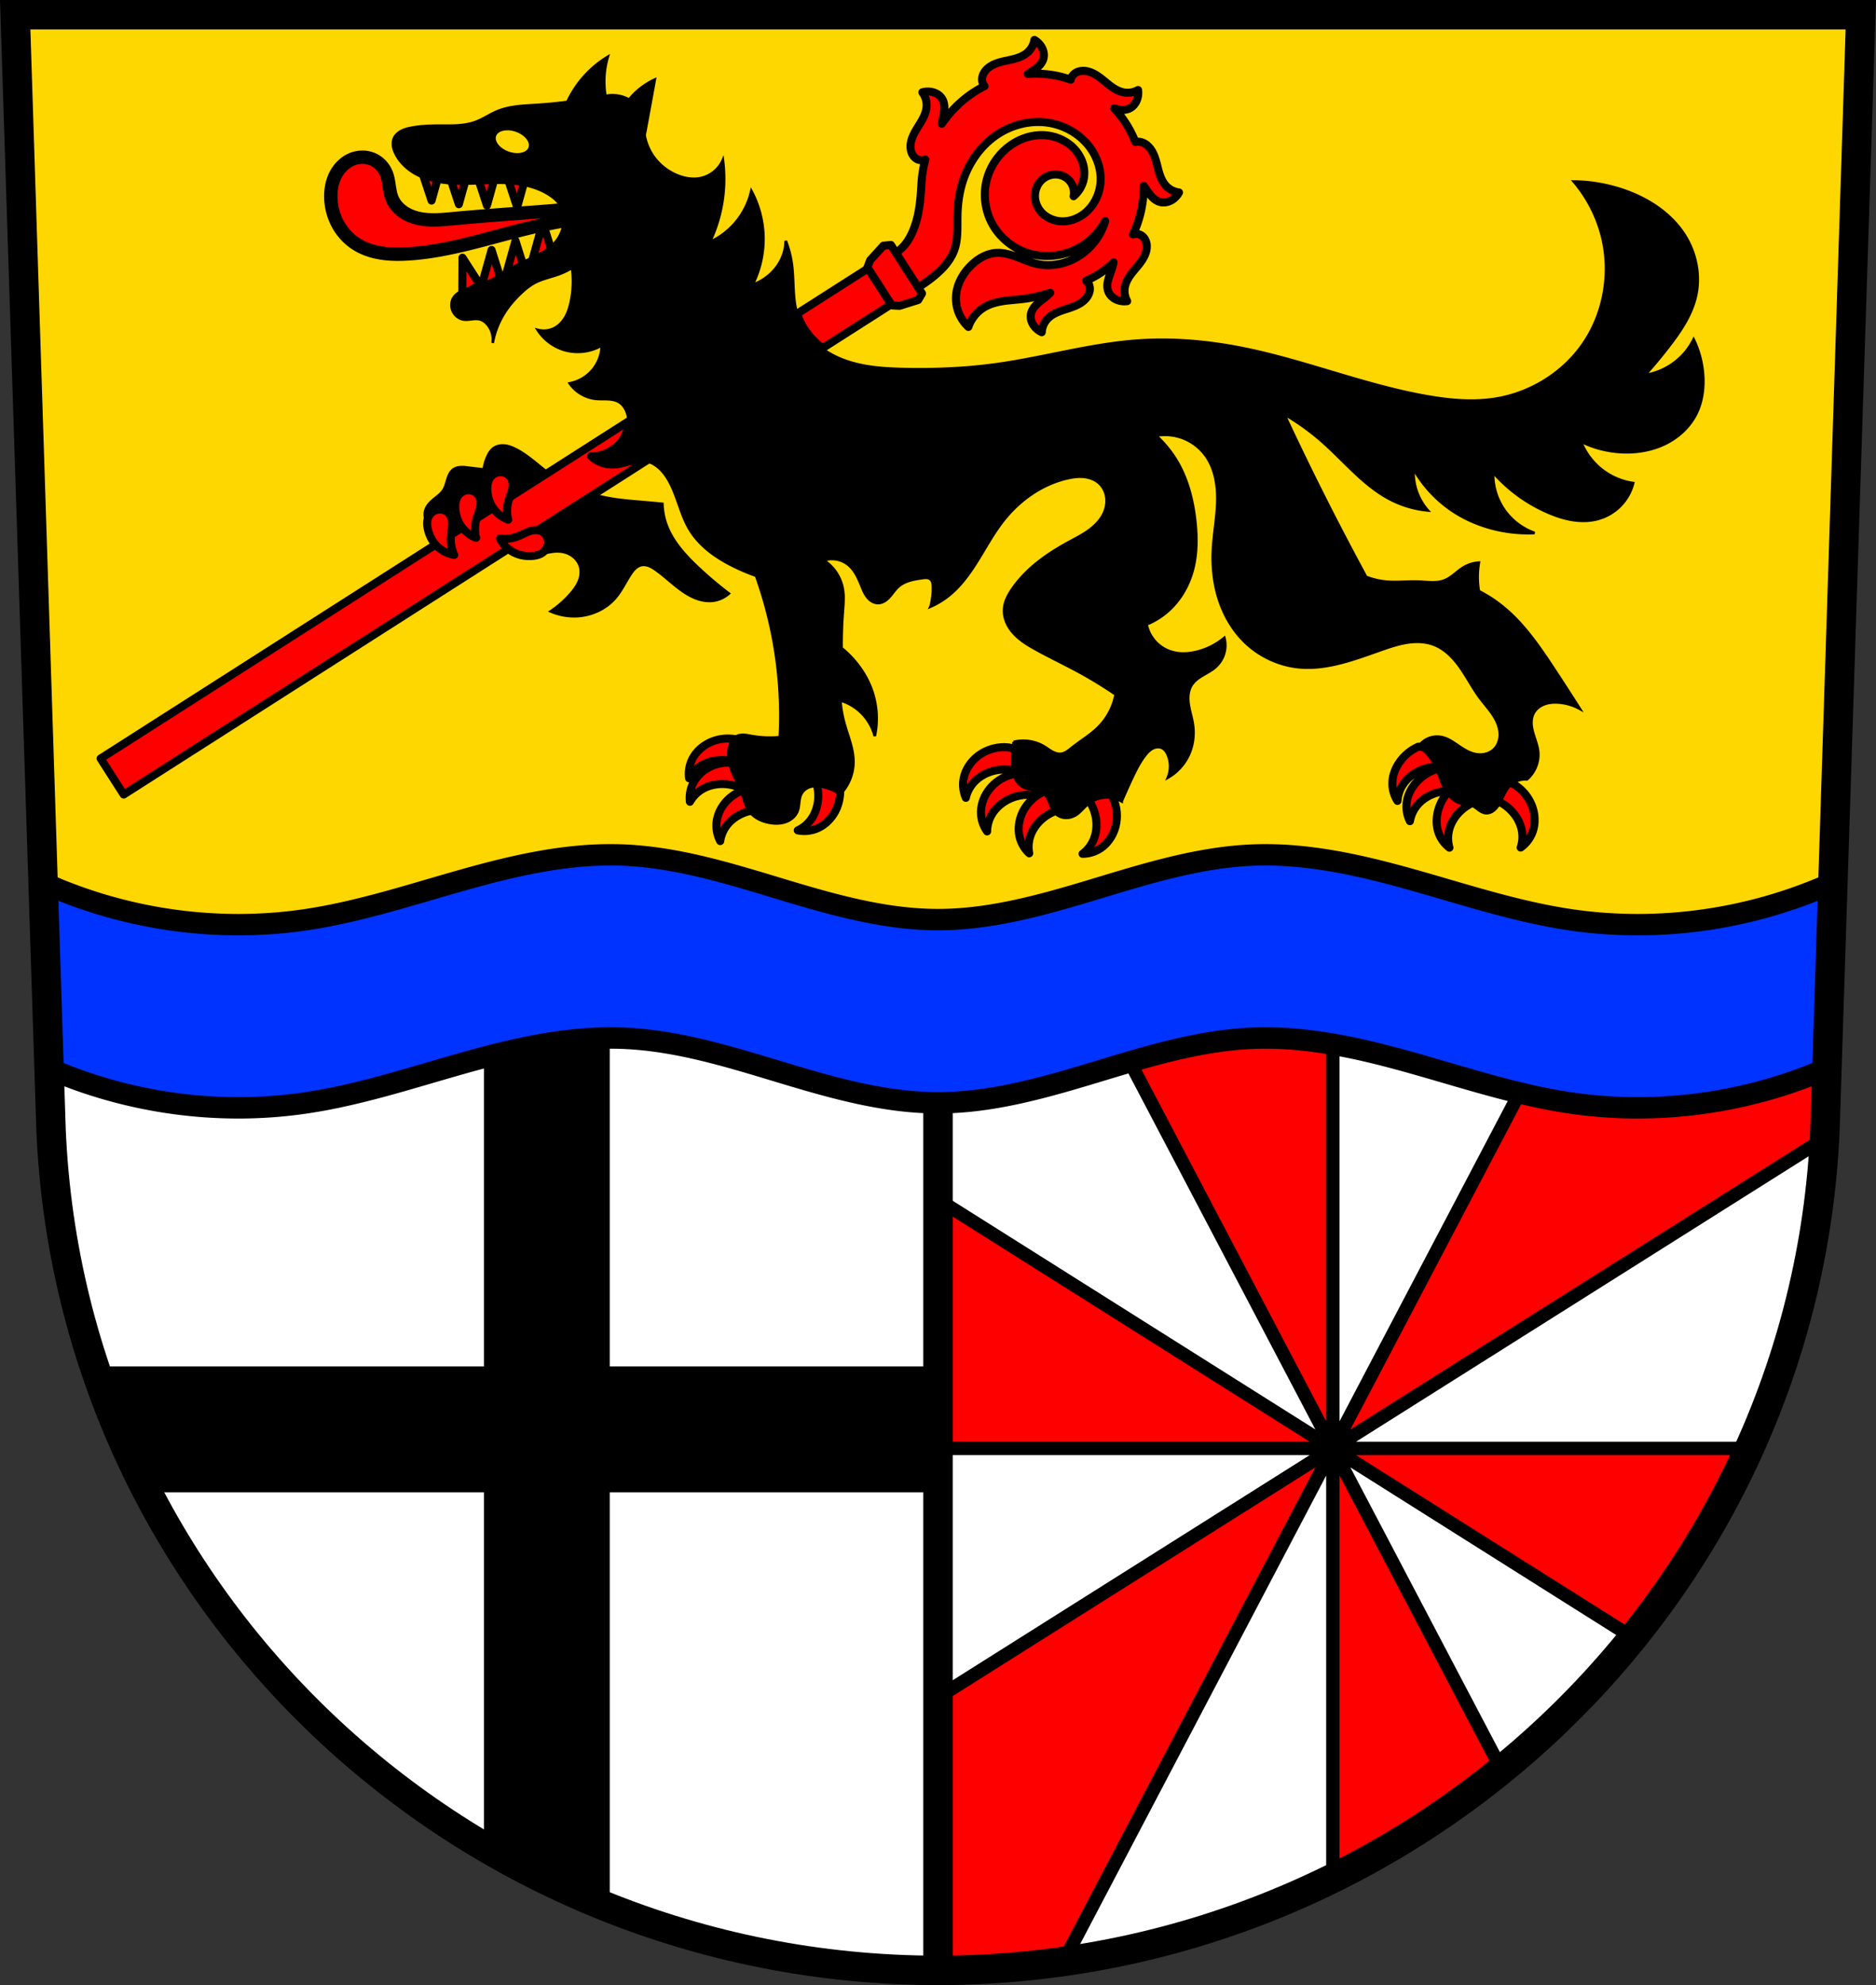 <svg xmlns="http://www.w3.org/2000/svg" width="748.09" height="791.22" viewBox="0 0 701.334 741.769"><rect x="0" y="0" width="701.334" height="741.769" fill="#333333" stroke="none"/><path style="fill:#fff;fill-rule:evenodd;stroke:none;stroke-width:11;stroke-opacity:1" d="m39.555 104.12 13.398 416.625c7.415 175.25 153.92 314.046 331.59 314.144 177.509-.215 324.068-139.06 331.588-314.144l13.398-416.624H384.55z" transform="translate(-33.875 -98.62)"/><path style="opacity:1;fill:gold;fill-opacity:1;fill-rule:nonzero;stroke:none;stroke-width:1;stroke-linecap:round;stroke-linejoin:round;stroke-miterlimit:4;stroke-dasharray:none;stroke-dashoffset:0;stroke-opacity:1" d="m5.68 5.5 11.236 349.387h667.502L695.654 5.5H5.68z"/><path style="opacity:1;fill:#000;fill-opacity:1;fill-rule:nonzero;stroke:none;stroke-width:1;stroke-linecap:round;stroke-linejoin:round;stroke-miterlimit:4;stroke-dasharray:none;stroke-dashoffset:0;stroke-opacity:1" d="M180.918 359.785v150.809H35.308a323.424 323.424 0 0 0 19.895 47.03h125.715v132.36a333.153 333.153 0 0 0 47.03 22.98V557.624h122.718v-47.03H227.947V359.786h-47.029z"/><path style="fill:red;fill-opacity:1;fill-rule:evenodd;stroke:#000;stroke-width:5;stroke-linecap:butt;stroke-linejoin:round;stroke-miterlimit:4;stroke-dasharray:none;stroke-opacity:1" d="m409.707 372.633 88.576 168.596V372.633h-88.576zm88.576 168.596L682.098 425.36c.057-1.078.111-2.155.158-3.236l1.592-49.492h-96.989l-88.576 168.596zm0 0 112.194 70.72c17.34-21.53 31.998-45.266 43.482-70.72H498.283zm0 0v160.603a334.223 334.223 0 0 0 63.084-40.53L498.283 541.23zm0 0-147.615 93.048V736.27a337.047 337.047 0 0 0 46.904-3.346l100.711-191.695zm0 0-147.615-93.05v93.05h147.615z"/><path style="fill:none;fill-rule:evenodd;stroke:#000;stroke-width:11;stroke-linecap:butt;stroke-linejoin:miter;stroke-opacity:1;stroke-miterlimit:4;stroke-dasharray:none" d="M384.542 834.89V489.017" transform="translate(-33.875 -98.62)"/><path d="M228.865 319.416c-18.853-.094-37.517 4.26-55.7 9.38-19.397 5.462-38.626 11.845-58.554 14.831-33.246 4.981-67.868.013-98.502-13.791l2.235 69.434c30.076 13.05 63.827 17.664 96.267 12.804 19.928-2.985 39.157-9.368 58.553-14.83 19.396-5.461 39.339-10.05 59.475-9.3 20.132.75 39.64 6.798 58.927 12.618 19.288 5.821 38.955 11.512 59.102 11.512s39.812-5.69 59.1-11.512c19.287-5.82 38.795-11.869 58.927-12.619 20.136-.75 40.08 3.84 59.475 9.301 19.396 5.462 38.625 11.845 58.553 14.83 32.44 4.86 66.19.246 96.267-12.804l2.235-69.434c-30.634 13.804-65.256 18.772-98.502 13.791-19.928-2.986-39.157-9.369-58.553-14.83-19.396-5.462-39.339-10.051-59.475-9.3-20.132.75-39.64 6.797-58.927 12.618-19.288 5.821-38.953 11.512-59.1 11.512s-39.814-5.69-59.102-11.512c-19.287-5.82-38.795-11.869-58.927-12.619a117 117 0 0 0-3.774-.08z" style="fill:#03f;fill-opacity:1;fill-rule:evenodd;stroke:#000;stroke-width:8;stroke-linecap:butt;stroke-linejoin:round;stroke-miterlimit:4;stroke-dasharray:none;stroke-opacity:1"/><path d="m39.555 104.12 13.398 416.625c7.415 175.25 153.92 314.046 331.59 314.144 177.509-.215 324.068-139.06 331.588-314.144l13.398-416.624H384.55z" style="fill:none;fill-rule:evenodd;stroke:#000;stroke-width:11;stroke-opacity:1" transform="translate(-33.875 -98.62)"/><path style="fill:red;fill-rule:evenodd;stroke:#000;stroke-width:5;stroke-linecap:butt;stroke-linejoin:round;stroke-miterlimit:4;stroke-dasharray:none;stroke-opacity:1;fill-opacity:1" d="M253.872 176.235a1951.05 1951.05 0 0 1-19.138 1.57c-10.46.805-20.927 1.526-31.372 2.509-4.304.405-8.69.85-12.913-.07-2.112-.459-4.165-1.266-5.93-2.513-1.766-1.247-3.236-2.948-4.059-4.946-1.23-2.987-.969-6.425-2.196-9.412-.981-2.39-2.935-4.375-5.333-5.334-2.286-.913-4.916-.877-7.216 0-2.804 1.07-5.07 3.335-6.427 6.01-1.358 2.677-1.852 5.737-1.73 8.736.136 3.353 1.031 6.68 2.645 9.623 1.614 2.943 3.948 5.495 6.767 7.318 2.821 1.823 6.082 2.899 9.399 3.43 3.317.532 6.699.535 10.052.334 15.073-.903 29.56-5.853 44.235-9.411a243.133 243.133 0 0 1 25.098-4.706l-1.882-3.138z" transform="translate(-33.875 -98.62)"/><path style="fill:red;fill-rule:evenodd;stroke:#000;stroke-width:3;stroke-linecap:butt;stroke-linejoin:round;stroke-miterlimit:4;stroke-dasharray:none;stroke-opacity:1;fill-opacity:1" d="m190.656 159.765 4.55 13.804 3.764-13.49-8.314-.314zM200.862 161.126l4.549 13.804 3.764-13.49-8.313-.314zM211.372 161.597l4.549 13.804 3.764-13.49-8.313-.314zM222.666 162.224l4.549 13.804 3.764-13.49-8.313-.314zM230.195 200.028l-3.608-11.451-3.764 13.49 7.372-2.04zM240.391 193.282l-3.608-11.45-3.764 13.49 7.372-2.04zM221.254 203.478l-3.608-11.45-3.765 13.49 7.373-2.04zM213.267 205.006l-6.502-10.093-.072 14.005 6.574-3.912z" transform="translate(-33.875 -98.62)"/><path style="fill:red;fill-rule:evenodd;stroke:#000;stroke-width:3;stroke-linecap:butt;stroke-linejoin:round;stroke-opacity:1;fill-opacity:1;stroke-miterlimit:4;stroke-dasharray:none" d="M271.27 275.988c-2.393.128-4.758.783-6.848 1.955-2.424 1.36-4.493 3.403-5.707 5.903a12.266 12.266 0 0 0-1.11 6.966 12.772 12.772 0 0 1 4.17-4.511c1.948-1.279 4.237-2.006 6.557-2.22 2.87-.267 5.803.254 8.416 1.468-3.91-1.104-8.255-.666-11.832 1.275-2.442 1.326-4.539 3.34-5.787 5.822a12.265 12.265 0 0 0-1.207 6.952 12.777 12.777 0 0 1 4.232-4.455c1.966-1.252 4.263-1.946 6.586-2.13a16.47 16.47 0 0 1 9.031 1.897c.12.098.25.183.381.266-2.685.909-5.142 2.507-6.98 4.668-1.801 2.116-3.033 4.75-3.303 7.515a12.268 12.268 0 0 0 1.379 6.92 12.774 12.774 0 0 1 2.344-5.68c1.383-1.875 3.276-3.351 5.377-4.359a16.473 16.473 0 0 1 9.11-1.482c.73.241 1.534.251 2.269.023a3.742 3.742 0 0 0 1.857-1.302 3.75 3.75 0 0 0 .758-2.141 3.75 3.75 0 0 0-.631-2.182c-.38-.566-.912-1.019-1.498-1.367-.587-.348-1.228-.594-1.879-.799a16.52 16.52 0 0 0-3.037-.65 14.89 14.89 0 0 0-.863-.02c.203-.259.378-.538.506-.841.298-.71.37-1.512.199-2.262-.151-.665-.485-1.279-.906-1.815-.422-.536-.932-.998-1.465-1.423a16.533 16.533 0 0 0-1.971-1.329c.03.002.06.01.09.012a3.752 3.752 0 0 0 2.197-.576 3.75 3.75 0 0 0 1.453-1.746 3.745 3.745 0 0 0 .166-2.264c-.16-.663-.502-1.273-.931-1.803-.43-.53-.946-.984-1.485-1.402a16.506 16.506 0 0 0-2.62-1.664c-2.204-.945-4.626-1.346-7.018-1.219zm258.959 3.03a17.1 17.1 0 0 0-6.979 5.714c-1.605 2.267-2.65 4.97-2.719 7.747a12.116 12.116 0 0 0 1.903 6.796c.146-2.063.807-4.089 1.904-5.843 1.235-1.976 3.01-3.593 5.027-4.758a16.47 16.47 0 0 1 8.969-2.174c.402-1.825-.18-3.836-1.494-5.164-.952-.962-2.226-1.551-3.533-1.902-1.003-.27-2.04-.41-3.078-.416zm-154.848.181c-4.188-.019-8.379 1.682-11.324 4.668-1.952 1.979-3.375 4.514-3.848 7.252-.406 2.352-.1 4.822.865 7.004a12.786 12.786 0 0 1 2.756-5.494c1.517-1.769 3.514-3.101 5.684-3.951a16.472 16.472 0 0 1 9.193-.809c.71.295 1.513.363 2.262.19a3.744 3.744 0 0 0 1.949-1.163 3.75 3.75 0 0 0 .912-2.08 3.743 3.743 0 0 0-.467-2.22c-.337-.593-.835-1.085-1.394-1.475-.56-.39-1.183-.683-1.817-.935a16.509 16.509 0 0 0-2.98-.872 15.03 15.03 0 0 0-1.791-.115zm-67.795 5.852a3.723 3.723 0 0 0-1.133.181 3.751 3.751 0 0 0-1.842 1.33 3.747 3.747 0 0 0-.726 2.15c-.012.77.224 1.54.662 2.173a16.474 16.474 0 0 1 1.144 9.158c-.374 2.3-1.256 4.531-2.666 6.387a12.776 12.776 0 0 1-4.789 3.85c2.337.484 4.814.264 7.028-.628 2.577-1.038 4.758-2.964 6.28-5.289 2.628-4.01 3.272-9.254 1.69-13.779a16.526 16.526 0 0 0-1.48-2.73c-.38-.567-.798-1.114-1.297-1.579-.5-.464-1.084-.847-1.734-1.052a3.727 3.727 0 0 0-1.137-.172zm229.303 2.428a17.103 17.103 0 0 0-7.52 4.982c-1.825 2.093-3.138 4.679-3.486 7.434-.3 2.368.128 4.822 1.209 6.95a12.776 12.776 0 0 1 2.48-5.62c1.429-1.842 3.357-3.271 5.483-4.227a16.48 16.48 0 0 1 6.672-1.434 17.107 17.107 0 0 0-4.092 7.252c-.728 2.68-.78 5.579.11 8.21a12.11 12.11 0 0 0 4.122 5.726 12.778 12.778 0 0 1-.222-6.14c.48-2.28 1.593-4.408 3.087-6.196 2-2.393 4.7-4.195 7.676-5.125-.25-1.852-1.487-3.54-3.178-4.336-1.224-.576-2.624-.692-3.972-.572-.275.024-.544.082-.817.125.124-1.44-.299-2.93-1.209-4.057-.85-1.053-2.059-1.769-3.324-2.25a12.158 12.158 0 0 0-3.02-.722zm-155.996 1.47c-4.777.403-9.302 3.13-11.891 7.164-1.5 2.34-2.37 5.114-2.266 7.89a12.27 12.27 0 0 0 2.293 6.675 12.778 12.778 0 0 1 1.56-5.944c1.12-2.044 2.798-3.76 4.745-5.04a16.473 16.473 0 0 1 8.828-2.692 3.744 3.744 0 0 0 2.252-.281 3.749 3.749 0 0 0 1.668-1.541c.379-.67.544-1.458.463-2.223a3.752 3.752 0 0 0-.918-2.078c-.453-.51-1.04-.886-1.668-1.152-.628-.267-1.297-.426-1.969-.541a16.529 16.529 0 0 0-3.097-.237zm178.472 2.414c-.68.046-1.36.21-1.955.543-.67.376-1.22.966-1.547 1.662a3.749 3.749 0 0 0-.29 2.252 3.747 3.747 0 0 0 1.07 2.002c.552.535 1.274.89 2.035 1.004a16.474 16.474 0 0 1 7.459 5.436c1.42 1.847 2.443 4.018 2.83 6.316a12.78 12.78 0 0 1-.473 6.127 12.267 12.267 0 0 0 4.354-5.553c1.007-2.59 1.096-5.495.445-8.197-1.124-4.66-4.506-8.72-8.887-10.666a16.521 16.521 0 0 0-3.004-.791c-.673-.11-1.356-.18-2.037-.135zm-150.168.983a3.75 3.75 0 0 0-1.642.492 3.748 3.748 0 0 0-1.526 1.682 3.75 3.75 0 0 0-.263 2.255 3.739 3.739 0 0 0 1.097 1.985 16.478 16.478 0 0 1 3.02 8.722c.11 2.328-.29 4.694-1.283 6.801a12.78 12.78 0 0 1-3.887 4.76c2.386-.01 4.764-.74 6.744-2.072 2.306-1.551 4.04-3.885 5.047-6.475 1.738-4.467 1.28-9.733-1.205-13.832-.595-.85-1.27-1.64-2.014-2.363-.489-.476-1.01-.923-1.596-1.274-.584-.35-1.237-.606-1.916-.672a3.695 3.695 0 0 0-.576-.01zm-14.078 2.45c-1.036.033-2.07.164-3.082.39-4.6 1.35-8.486 4.929-10.215 9.4-1.002 2.592-1.298 5.483-.64 8.184a12.274 12.274 0 0 0 3.584 6.08c-.389-2.033-.27-4.16.34-6.137.686-2.227 1.987-4.245 3.638-5.889 2.21-2.2 5.06-3.747 8.11-4.402a3.747 3.747 0 0 0 2.15-.729 3.741 3.741 0 0 0 1.324-1.841 3.75 3.75 0 0 0 .01-2.272 3.748 3.748 0 0 0-1.315-1.851c-.545-.41-1.196-.662-1.865-.797h-.002c-.668-.135-1.355-.156-2.037-.135z"/><path style="fill:#000;fill-rule:evenodd;stroke:#000;stroke-width:1px;stroke-linecap:butt;stroke-linejoin:miter;stroke-opacity:1" d="M227.203 21.244a38.984 38.984 0 0 0-9.762 8.43 38.942 38.942 0 0 0-5.324 8.43c-3.68.492-7.378.857-11.084 1.093-5.167.33-10.487.439-15.256 2.455-2.669 1.129-5.076 2.825-7.785 3.854-4.625 1.756-9.73 1.444-14.678 1.47-3.245.018-6.503.193-9.687.82-1.302.258-2.605.597-3.766 1.24-1.16.642-2.179 1.619-2.652 2.859-.325.85-.382 1.79-.252 2.69.13.903.441 1.772.828 2.597 1.626 3.468 4.602 6.191 7.986 7.986 4.324 2.293 9.276 3.153 14.165 3.367 4.888.214 9.78-.187 14.673-.262 3.703-.056 7.425.076 11.06.778 3.636.702 7.196 1.991 10.237 4.103 1.385.962 2.672 2.11 3.55 3.55 1.118 1.838 1.501 4.064 1.331 6.21a13.382 13.382 0 0 1-2.736 7.07c-1.786 2.313-4.28 3.98-6.877 5.32-2.597 1.34-5.335 2.391-7.936 3.723-5.287 2.709-10.035 6.587-15.726 8.29-1.463.437-2.975.724-4.399 1.277-1.423.552-2.79 1.413-3.588 2.715a5.12 5.12 0 0 0-.74 2.632c-.01.923.233 1.843.672 2.655.765 1.415 2.172 2.491 3.758 2.765 1.002.174 2.027.037 3.037-.084 1.01-.12 2.045-.222 3.033.018 1.302.316 2.407 1.21 3.219 2.275a8.755 8.755 0 0 1 1.662 6.6 32.21 32.21 0 0 1 4.88-11.98c1.554-2.322 3.406-4.433 5.417-6.372 1.711-1.65 3.56-3.191 5.676-4.277 2.79-1.433 5.93-2.017 8.873-3.105a27.285 27.285 0 0 0 5.324-2.663c.05 0 .099.004.148.004-.197.148-.4.287-.593.44.55 4.126.398 8.347-.446 12.424-.394 1.906-.944 3.797-1.863 5.513-.919 1.717-2.227 3.258-3.904 4.246a8.733 8.733 0 0 1-6.655.89c2.333 3.64 6.04 6.38 10.206 7.542 4.573 1.275 9.653.62 13.753-1.775a14.874 14.874 0 0 1-3.55 9.316 14.868 14.868 0 0 1-8.43 4.88c2.216 3.21 5.882 5.375 9.762 5.768 1.508.153 3.03.052 4.543.133 1.513.081 3.065.365 4.33 1.2 1.255.827 2.13 2.142 2.662 3.548.69 1.825.845 3.838.513 5.76-.331 1.923-1.143 3.753-2.289 5.332-2.623 3.617-7.067 5.839-11.535 5.768a11.67 11.67 0 0 0 8.43 3.105c1.879-.089 3.7-.634 5.521-1.105 1.821-.471 3.701-.874 5.57-.67 2.014.22 3.913 1.145 5.477 2.431 1.565 1.287 2.813 2.924 3.842 4.668 3.44 5.831 4.501 12.83 7.984 18.635 3.725 6.207 9.928 10.545 16.417 13.754a75.349 75.349 0 0 0 8.43 3.549 154.712 154.712 0 0 1 7.099 27.508 154.75 154.75 0 0 1 1.775 32.832c-3.548.331-7.14.182-10.648-.444-.888-.158-1.776-.347-2.676-.402-.9-.055-1.826.032-2.648.402-.917.414-1.659 1.164-2.165 2.034-.505.869-.786 1.852-.94 2.845-.394 2.528.024 5.135.886 7.543 1.093 3.056 2.877 5.826 3.992 8.873.824 2.252 1.298 4.685 2.662 6.657.851 1.23 2.022 2.225 3.328 2.955s2.746 1.2 4.215 1.48c2.057.393 4.228.41 6.201-.289a7.963 7.963 0 0 0 2.69-1.58 6.54 6.54 0 0 0 1.757-2.566c.367-.999.46-2.073.58-3.13.12-1.056.276-2.13.753-3.081.626-1.25 1.787-2.198 3.105-2.662 1.697-.599 3.574-.421 5.324 0 2.2.529 4.31 1.433 6.211 2.662 3.067-3.18 4.852-7.563 4.881-11.98.034-5.187-2.22-10.072-3.55-15.085a43.08 43.08 0 0 1-1.33-7.986 18.88 18.88 0 0 1 6.653 3.549 18.97 18.97 0 0 1 6.211 9.761 31.713 31.713 0 0 0-.996-16.765c-.988-2.893-2.397-5.636-4.12-8.16a36.876 36.876 0 0 0-7.305-7.907c-.034-4.44.113-8.882.443-13.31.22-2.958.52-5.953 0-8.873-.77-4.32-3.406-8.276-7.098-10.649a9.764 9.764 0 0 1 4.889-.326 9.77 9.77 0 0 1 4.428 2.102c2.415 2.026 3.688 5.066 4.88 7.984.591 1.447 1.197 2.918 2.192 4.123.497.603 1.09 1.133 1.775 1.51.685.377 1.463.598 2.244.58.84-.02 1.657-.314 2.372-.754.714-.44 1.33-1.021 1.888-1.648 1.115-1.254 2.02-2.707 3.283-3.81 1.198-1.046 2.674-1.733 4.198-2.188 1.523-.456 3.102-.69 4.675-.918.535-.078 1.075-.155 1.614-.116.539.04 1.085.203 1.492.559.363.317.593.765.719 1.23.125.466.153.95.168 1.432.077 2.54-.223 5.09-.887 7.543a30.338 30.338 0 0 0 6.654-3.992c4.547-3.594 7.965-8.407 11.02-13.332 3.055-4.925 5.827-10.05 9.39-14.62 6.018-7.716 14.426-13.754 23.957-15.972 2.046-.476 4.158-.778 6.248-.574 2.09.203 4.171.943 5.733 2.347 1.372 1.235 2.289 2.943 2.65 4.752.362 1.81.18 3.712-.431 5.454-1.031 2.94-3.225 5.354-5.717 7.224-2.493 1.87-5.301 3.265-8.037 4.756-8.005 4.363-15.673 9.802-20.854 17.303-1.564 2.265-2.916 4.797-3.105 7.543-.118 1.704.226 3.425.894 4.998.668 1.572 1.654 3 2.817 4.252 2.324 2.505 5.305 4.295 8.298 5.943 5.252 2.892 10.677 5.455 15.942 8.32a156.99 156.99 0 0 1 13.754 8.43 23.49 23.49 0 0 1-6.211 11.979c-3.016 3.099-6.821 5.293-10.205 7.986-.604.48-1.196.98-1.85 1.39-.653.412-1.376.735-2.142.829-1.144.14-2.295-.243-3.307-.793s-1.925-1.266-2.906-1.87c-3.404-2.091-7.66-2.746-11.535-1.775a83.374 83.374 0 0 0-.444 6.213c-.068 2.002-.06 4.037.496 5.961.278.962.695 1.889 1.278 2.703.582.814 1.336 1.515 2.22 1.985 1.253.665 2.695.843 4.09 1.095 1.396.252 2.838.621 3.895 1.567.944.845 1.47 2.053 1.916 3.24.445 1.187.851 2.418 1.634 3.414.913 1.16 2.305 1.917 3.768 2.117 1.463.2 2.983-.142 4.256-.89 1.872-1.101 3.143-2.98 4.842-4.333 2.337-1.86 5.472-2.639 8.43-2.218 1.396.198 2.757.653 3.994 1.332a258.92 258.92 0 0 1 3.992-8.875c1.39-2.942 2.854-5.884 4.88-8.43.76-.953 1.616-1.862 2.694-2.43a4.604 4.604 0 0 1 1.736-.53c.607-.053 1.23.039 1.782.298.534.252.99.655 1.353 1.121.363.466.637.996.865 1.541a11.052 11.052 0 0 1 0 8.43 18.93 18.93 0 0 0 7.543-7.987c1.822-3.673 2.395-7.925 1.774-11.978-.38-2.48-1.19-4.88-1.555-7.361-.183-1.241-.253-2.505-.1-3.75.154-1.245.536-2.473 1.211-3.53 1.004-1.57 2.585-2.677 4.188-3.627 1.603-.95 3.288-1.798 4.687-3.029a10.945 10.945 0 0 0 3.217-4.982c.587-1.915.63-3.994.125-5.932a26.036 26.036 0 0 1-9.998 5.117c-3.27.852-6.786 1.046-9.998 0a13.622 13.622 0 0 1-5.914-3.861 13.618 13.618 0 0 1-3.166-6.313 28.318 28.318 0 0 0 8.873-5.767c4.114-3.949 6.972-9.13 8.43-14.643 1.56-5.902 1.55-12.12.888-18.19-.807-7.4-2.605-14.784-6.21-21.296a41.687 41.687 0 0 0-8.43-10.649 18.887 18.887 0 0 1 10.412 1.067 18.883 18.883 0 0 1 8.22 6.476c3.489 4.877 4.447 11.147 4.29 17.141-.158 5.994-1.322 11.92-1.627 17.908-.316 6.181.297 12.442 2.16 18.344 1.863 5.902 5.002 11.44 9.375 15.82 5.434 5.442 12.76 8.98 20.41 9.76 10.771 1.097 21.276-3.092 31.5-6.654 3.08-1.074 6.2-2.1 9.428-2.57 3.228-.47 6.599-.361 9.65.794 4.192 1.588 7.44 5.001 10.01 8.674 2.57 3.673 4.611 7.701 7.293 11.293 2.174 2.913 4.785 5.564 6.285 8.875.75 1.656 1.203 3.47 1.104 5.285-.1 1.815-.784 3.627-2.065 4.916-.953.959-2.205 1.6-3.525 1.885-1.321.285-2.706.222-4.016-.11-2.45-.62-4.565-2.128-6.656-3.548-1.652-1.122-3.376-2.227-5.324-2.662a8.519 8.519 0 0 0-4.987.4 8.517 8.517 0 0 0-3.886 3.149 16.158 16.158 0 0 1 5.324 5.324c1.766 2.886 2.575 6.244 3.992 9.316.707 1.533 1.577 3.011 2.754 4.22 1.177 1.21 2.684 2.142 4.346 2.436 1.031.183 2.108.121 3.105.444 1.013.327 1.857 1.023 2.705 1.666.848.643 1.771 1.263 2.826 1.402.932.123 1.889-.154 2.686-.652.797-.498 1.447-1.205 1.988-1.973.843-1.196 1.44-2.544 2.08-3.86.641-1.315 1.344-2.625 2.356-3.683 1.643-1.718 4.078-2.646 6.449-2.46 2.978-2.52 4.59-6.565 4.162-10.442-.267-2.419-1.26-4.688-1.91-7.033-.325-1.173-.565-2.378-.58-3.594-.016-1.217.202-2.449.754-3.533.83-1.635 2.383-2.835 4.101-3.475 1.719-.64 3.594-.76 5.422-.615a19.557 19.557 0 0 1 7.78 2.314 992.402 992.402 0 0 0-9.762-15.084c-5.52-8.363-11.284-16.774-19.078-23.072a51.395 51.395 0 0 0-8.874-5.768 31.312 31.312 0 0 1 0-10.648c-2.002.13-3.97.745-5.693 1.775-1.245.745-2.35 1.695-3.488 2.594-1.138.9-2.332 1.762-3.684 2.287-1.461.568-3.055.722-4.623.707-1.568-.015-3.129-.192-4.695-.263-4.14-.188-8.296.372-12.422 0a27.622 27.622 0 0 1-7.543-1.776 1110.727 1110.727 0 0 1-30.613-60.783 88.984 88.984 0 0 1 14.197 10.205c8.461 7.446 15.686 16.63 25.732 21.74a38.423 38.423 0 0 0 13.754 3.993 21.668 21.668 0 0 1-4.435-7.987c-.737-2.435-1.04-5-.889-7.54a46.342 46.342 0 0 0 16.416 16.859c3.472 2.084 7.216 3.705 11.092 4.879a53.073 53.073 0 0 0 17.748 2.218 23.397 23.397 0 0 1-11.535-8.873 23.394 23.394 0 0 1-3.994-13.754 57.769 57.769 0 0 0 20.853 15.086c2.938 1.244 5.995 2.246 9.15 2.713 3.156.468 6.418.388 9.483-.496a18.68 18.68 0 0 0 8.209-4.937 18.688 18.688 0 0 0 4.658-8.374 24.924 24.924 0 0 1-11.535-4.878 24.946 24.946 0 0 1-7.986-10.649 38.79 38.79 0 0 0 16.86 3.992c5.226.034 10.501-1.023 15.153-3.406 4.653-2.383 8.657-6.13 11.024-10.79 2.206-4.344 2.939-9.335 2.662-14.198a36.64 36.64 0 0 0-3.55-13.754 24.593 24.593 0 0 1-5.325 7.1 24.69 24.69 0 0 1-12.865 6.21 190.435 190.435 0 0 0 8.873-10.648c4.45-5.754 8.663-11.97 10.205-19.078 1.632-7.525.037-15.624-3.994-22.184-4.956-8.065-13.28-13.644-22.184-16.86a59.928 59.928 0 0 0-19.521-3.548 50.978 50.978 0 0 1 10.205 19.078c4.022 14.175 1.444 30.144-7.1 42.149-7.55 10.608-19.532 17.9-32.389 19.964-8.367 1.344-16.94.563-25.289-.886-23.055-4.002-44.966-13.007-67.88-17.748-13.26-2.744-26.868-4.046-40.376-3.106-17.958 1.25-35.406 6.42-53.24 8.873-11.308 1.556-22.752 2.014-34.164 1.776-5.206-.11-10.43-.366-15.539-1.37-5.11-1.003-10.124-2.78-14.416-5.728-4.552-3.128-8.24-7.623-9.974-12.867-2.063-6.235-1.296-13.02-2.22-19.522a37.636 37.636 0 0 0-2.218-8.43A17.036 17.036 0 0 1 291.533 98a18.135 18.135 0 0 1-2.662 3.549 19.54 19.54 0 0 1-7.543 4.88 38.166 38.166 0 0 0 3.992-19.52 38.09 38.09 0 0 0-4.435-15.53 27.857 27.857 0 0 1-5.324 11.092 27.877 27.877 0 0 1-10.206 7.986 54.89 54.89 0 0 0 4.874-16.475c.613-4.686.616-9.451.01-14.138-1.446 3.288-4.492 5.825-7.987 6.654-2.938.697-6.065.221-8.873-.887-4.276-1.687-7.958-4.862-10.205-8.873a19.818 19.818 0 0 1-2.217-6.213 3830.514 3830.514 0 0 0 3.822-20.777 27.1 27.1 0 0 0-5.627 3.512 27.096 27.096 0 0 0-3.963 3.957 12.812 12.812 0 0 0-3.55-1.332 12.824 12.824 0 0 0-5.325 0 32.897 32.897 0 0 1-.443-5.324 32.763 32.763 0 0 1 1.332-9.317zm-37.342 26.951h.002a6.919 4.42 19.257 0 1 3.121.582 6.919 4.42 19.257 0 1 5.075 6.455 6.919 4.42 19.257 0 1-7.99 1.891 6.919 4.42 19.257 0 1-5.075-6.455 6.919 4.42 19.257 0 1 4.867-2.473z"/><path style="fill:#000;fill-rule:evenodd;stroke:#000;stroke-width:1px;stroke-linecap:butt;stroke-linejoin:miter;stroke-opacity:1" d="M221.53 265.1c-1.085.04-2.16.336-3.047.954-1.143.797-1.882 2.051-2.44 3.328a18.293 18.293 0 0 0-1.331 4.659 334.45 334.45 0 0 1-5.768-.666c-.947-.118-1.899-.239-2.851-.184-.953.055-1.916.297-2.694.85-.702.498-1.22 1.223-1.592 2-.372.776-.61 1.61-.85 2.437-.332 1.152-.676 2.32-1.33 3.326-.944 1.455-2.441 2.438-3.77 3.551-1.23 1.03-2.374 2.252-2.885 3.772-.436 1.295-.365 2.758.222 3.992.533 1.118 1.456 2.014 2.483 2.707 1.027.693 2.163 1.204 3.285 1.73 1.233.58 2.46 1.183 3.75 1.621 1.29.439 2.656.708 4.013.596 2.271-.188 4.304-1.408 6.434-2.217 1.144-.434 2.344-.754 3.566-.802 1.223-.049 2.476.186 3.534.802 1.07.624 1.889 1.597 2.617 2.6.728 1.003 1.393 2.06 2.262 2.945 1.02 1.04 2.303 1.812 3.681 2.287 1.378.476 2.849.66 4.305.598 3.288-.14 6.475-1.506 9.762-1.332 1.81.096 3.609.68 5.064 1.762 1.455 1.082 2.549 2.674 2.922 4.449.373 1.772.024 3.642-.717 5.295-.74 1.652-1.855 3.11-3.055 4.467a38.919 38.919 0 0 1-7.32 6.433 21.942 21.942 0 0 0 9.983 1.774c5.395-.315 10.696-2.76 14.197-6.877 2.222-2.613 3.672-5.778 5.545-8.65.516-.792 1.07-1.569 1.76-2.214.69-.644 1.528-1.155 2.455-1.336.944-.184 1.934-.016 2.83.336.895.353 1.708.882 2.494 1.438 3.612 2.555 6.757 5.738 10.428 8.209 1.637 1.102 3.383 2.061 5.255 2.685 1.873.625 3.88.905 5.836.641a10.88 10.88 0 0 0 5.768-2.662 143.432 143.432 0 0 1-11.535-9.76c-4.984-4.69-9.76-9.943-11.98-16.416a24.847 24.847 0 0 1-1.33-7.32c-2.44-.233-4.88-.455-7.321-.666-4.004-.346-8.018-.661-11.98-1.33-7.99-1.348-15.804-4.177-22.405-8.875-4.405-3.136-8.268-7.09-13.09-9.54-1.284-.652-2.646-1.196-4.078-1.357a7.22 7.22 0 0 0-1.082-.04z" transform="translate(-33.875 -98.62)"/><path style="fill:red;fill-opacity:1;fill-rule:evenodd;stroke:#000;stroke-width:3;stroke-linejoin:round;stroke-miterlimit:4;stroke-dasharray:none" d="M459.326 132.246a7.398 7.398 0 0 1-.245 3.234 6.55 6.55 0 0 1-1.187 2.252 5.328 5.328 0 0 1-2.027 1.535c-1.127.474-2.4.503-3.608.303a13.716 13.716 0 0 1-1.833-.453 40.121 40.121 0 0 1 3.193 3.897 40.932 40.932 0 0 1 4.722 8.663 4.312 4.312 0 0 1 1.503-.08c1.378.167 2.628.952 3.568 1.971.912.989 1.564 2.193 2.05 3.445.487 1.253.814 2.559 1.145 3.863.33 1.302.664 2.609 1.163 3.857.498 1.248 1.168 2.443 2.099 3.414a7.99 7.99 0 0 0 4.77 2.38 7.452 7.452 0 0 1-2.116 2.462 6.575 6.575 0 0 1-2.294 1.113c-.829.211-1.71.237-2.543.038-1.19-.284-2.233-1.012-3.087-1.887-.853-.874-1.537-1.896-2.227-2.904-.297-.433-.6-.865-.912-1.29a43.84 43.84 0 0 1-1.018 9.392 41.617 41.617 0 0 1-2.985 8.746c.633-.163 1.301-.222 1.941-.089a3.617 3.617 0 0 1 1.5.713c.437.347.797.787 1.068 1.275.67 1.212.766 2.682.49 4.039-.268 1.317-.864 2.55-1.597 3.677-.732 1.128-1.6 2.16-2.465 3.19-.864 1.03-1.728 2.066-2.45 3.2-.721 1.135-1.3 2.376-1.543 3.698a7.944 7.944 0 0 0 .864 5.25 7.509 7.509 0 0 1-3.244-.266 6.574 6.574 0 0 1-2.25-1.2 5.312 5.312 0 0 1-1.52-2.034c-.467-1.128-.488-2.4-.278-3.601.21-1.203.639-2.354 1.053-3.502.46-1.276.902-2.576 1.144-3.905a31.652 31.652 0 0 1-4.14 3.47c-1.92 1.344-3.972 2.456-6.1 3.414.09.07.183.14.266.22.402.387.703.874.889 1.4.185.526.256 1.09.224 1.646-.079 1.383-.783 2.678-1.74 3.68-.93.972-2.092 1.698-3.314 2.264-1.221.565-2.507.978-3.788 1.39-1.282.414-2.567.832-3.783 1.41-1.216.577-2.368 1.32-3.279 2.31a7.964 7.964 0 0 0-2.07 4.904 7.46 7.46 0 0 1-2.602-1.948 6.557 6.557 0 0 1-1.263-2.211 5.297 5.297 0 0 1-.204-2.529c.207-1.202.868-2.29 1.687-3.196.819-.906 1.797-1.653 2.758-2.404.968-.757 1.937-1.536 2.79-2.415l-.206.058c-2.793.79-5.592 1.589-8.46 2.036-2.687.42-5.413.527-8.108.885-2.696.357-5.405.98-7.76 2.34a13.684 13.684 0 0 0-6.073 7.418c-2.98-2.752-4.713-6.797-4.65-10.848.075-4.796 2.59-9.342 6.127-12.59 2.366-2.173 5.3-3.875 8.501-4.187 2.726-.265 5.447.485 8.017 1.428 2.57.943 5.08 2.091 7.755 2.674 5.863 1.278 12.2-.355 17.002-3.945 4.003-2.992 7-7.305 8.403-12.092a24.893 24.893 0 0 1-9.772 9.958c-5.594 3.122-12.45 3.954-18.601 2.16-6.152-1.796-11.505-6.22-14.323-11.963-2.293-4.673-2.898-10.148-1.684-15.209 1.214-5.06 4.233-9.667 8.393-12.81 3.622-2.737 8.136-4.364 12.677-4.246 4.542.117 9.071 2.047 12.07 5.454 1.339 1.523 2.367 3.324 2.934 5.269.567 1.944.664 4.031.214 6.006a11.316 11.316 0 0 1-3.724 6.097c.44-2.115-.222-4.425-1.713-5.99-1.315-1.38-3.23-2.159-5.137-2.14-1.908.02-3.786.822-5.153 2.153-1.501 1.461-2.37 3.533-2.43 5.624-.06 2.092.672 4.185 1.966 5.832 1.9 2.417 4.962 3.814 8.04 3.905 3.077.092 6.133-1.061 8.539-2.974 3.629-2.886 5.768-7.455 5.976-12.081.209-4.625-1.435-9.255-4.262-12.928-3.806-4.944-9.711-8.15-15.908-8.937-6.197-.786-12.62.793-17.899 4.125-6.926 4.37-11.8 11.629-13.934 19.522-.988 3.655-1.422 7.445-1.497 11.23-.085 4.31.275 8.754-1.194 12.808-.832 2.294-2.222 4.357-3.85 6.177-1.884 2.105-4.089 3.903-6.378 5.56a74.132 74.132 0 0 1-7.283 4.648l-8.631-13.455a15.123 15.123 0 0 0 7.338-4.563c1.242-1.408 2.209-3.041 2.993-4.745 2.16-4.692 2.945-9.895 3.312-15.046.142-1.985.224-3.975.443-5.952.242-2.191.661-4.36 1.24-6.486-.53.189-1.088.3-1.647.264a3.62 3.62 0 0 1-1.586-.493 4.255 4.255 0 0 1-1.238-1.11c-.837-1.105-1.142-2.545-1.062-3.928.078-1.341.492-2.647 1.057-3.866.563-1.22 1.277-2.365 1.986-3.507.708-1.143 1.416-2.29 1.969-3.515.552-1.226.948-2.537 1-3.88a7.964 7.964 0 0 0-1.604-5.076 7.487 7.487 0 0 1 3.247-.194c.845.136 1.67.421 2.397.87a5.323 5.323 0 0 1 1.795 1.798c.623 1.05.824 2.305.788 3.524-.037 1.22-.299 2.421-.544 3.616a39.065 39.065 0 0 0-.382 2.129 43.342 43.342 0 0 1 8.522-9.275 41.985 41.985 0 0 1 7.428-4.793c-.02-.021-.042-.04-.06-.062a3.602 3.602 0 0 1-.744-1.483 4.24 4.24 0 0 1-.055-1.66c.22-1.365 1.05-2.584 2.105-3.484 1.023-.874 2.253-1.48 3.525-1.919 1.272-.439 2.594-.718 3.911-1 1.317-.282 2.637-.568 3.905-1.02 1.269-.45 2.491-1.074 3.498-1.967a7.96 7.96 0 0 0 2.558-4.669 7.456 7.456 0 0 1 2.39 2.202 6.55 6.55 0 0 1 1.032 2.327 5.298 5.298 0 0 1-.055 2.535c-.328 1.176-1.096 2.191-2.003 3.01-.906.819-1.955 1.463-2.989 2.114-.285.182-.571.365-.855.552 3.89-.29 7.813-.03 11.627.83a38.7 38.7 0 0 1 4.45 1.301c.005-.025.005-.05.01-.076.11-.546.36-1.062.704-1.502.344-.439.782-.801 1.27-1.075 1.21-.678 2.68-.785 4.043-.52 1.322.258 2.562.842 3.698 1.564 1.135.722 2.176 1.582 3.216 2.436 1.04.853 2.085 1.708 3.228 2.42 1.143.71 2.391 1.278 3.718 1.51a8.008 8.008 0 0 0 5.258-.901z" transform="translate(-33.875 -98.62)"/><path style="fill:red;fill-opacity:1;stroke:#000;stroke-width:3;stroke-linecap:round;stroke-linejoin:round;stroke-miterlimit:4;stroke-dasharray:none" d="m324.545 100.264-26.512 16.924c.052.169.099.339.154.507 1.653 4.994 5.086 9.295 9.34 12.397l25.649-16.373-8.631-13.455zm-89.586 57.187-197.35 125.98 8.63 13.458 195.54-124.827a8.95 8.95 0 0 0-1.27-.24c-1.869-.203-3.749.2-5.57.67-1.82.471-3.642 1.017-5.521 1.106a11.67 11.67 0 0 1-8.43-3.106c4.468.071 8.912-2.15 11.535-5.767 1.146-1.58 1.958-3.41 2.29-5.332.11-.641.145-1.291.146-1.942z"/><path d="m378.565 208.28-1.446 2.444-7.002 2.189-2.813-.181-4.568-7.121-4.568-7.121 1.014-2.623 4.925-5.426 2.83-.286 5.815 9.063 5.814 9.063z" style="fill:red;fill-opacity:1;fill-rule:evenodd;stroke:#000;stroke-width:3;stroke-linejoin:round;stroke-miterlimit:4;stroke-dasharray:none" transform="translate(-33.875 -98.62)"/><path style="fill:red;fill-rule:evenodd;stroke:#000;stroke-width:3;stroke-linecap:butt;stroke-linejoin:round;stroke-opacity:1;fill-opacity:1;stroke-miterlimit:4;stroke-dasharray:none" d="M187.025 176.453a4.814 4.814 0 0 0-2.084.56 4.972 4.972 0 0 0-2.021 2.024c-.6 1.118-.757 2.423-.736 3.692.036 2.246.61 4.496 1.754 6.43a11.904 11.904 0 0 0 6.03 5.042 13.922 13.922 0 0 1 .09-6.86c.357-1.32.909-2.585 1.262-3.907.215-.806.356-1.636.332-2.47-.024-.833-.218-1.67-.64-2.39-.678-1.153-1.934-1.93-3.262-2.092a4.642 4.642 0 0 0-.725-.029zm-11.982 6.746a4.814 4.814 0 0 0-2.084.56 4.972 4.972 0 0 0-2.022 2.024c-.6 1.118-.757 2.423-.736 3.692.036 2.246.61 4.496 1.754 6.43a11.908 11.908 0 0 0 6.031 5.044 13.93 13.93 0 0 1 .09-6.861c.357-1.322.908-2.584 1.262-3.906.215-.806.356-1.638.332-2.471-.024-.833-.218-1.672-.64-2.39-.679-1.154-1.934-1.93-3.262-2.09a4.63 4.63 0 0 0-.725-.032zm-10.389 7.19a4.424 4.424 0 0 0-.502.01c-.964.074-1.9.456-2.648 1.07a4.974 4.974 0 0 0-1.586 2.38c-.37 1.214-.269 2.524 0 3.764.476 2.196 1.48 4.29 2.98 5.961a11.907 11.907 0 0 0 6.903 3.766 13.93 13.93 0 0 1-1.256-6.746c.09-1.366.384-2.712.47-4.078.054-.832.029-1.674-.158-2.487-.186-.812-.542-1.596-1.097-2.218-.78-.874-1.935-1.379-3.106-1.422zm35.844 7.713a5.765 5.765 0 0 0-.625.017c-.831.066-1.642.297-2.42.598-1.277.494-2.474 1.177-3.75 1.674a13.926 13.926 0 0 1-6.81.83 11.907 11.907 0 0 0 5.666 5.45c2.045.93 4.343 1.26 6.58 1.054 1.263-.117 2.545-.416 3.591-1.133a4.967 4.967 0 0 0 1.793-2.227c.361-.897.444-1.907.225-2.85-.303-1.303-1.21-2.465-2.43-3.015a4.75 4.75 0 0 0-1.82-.398z"/></svg>